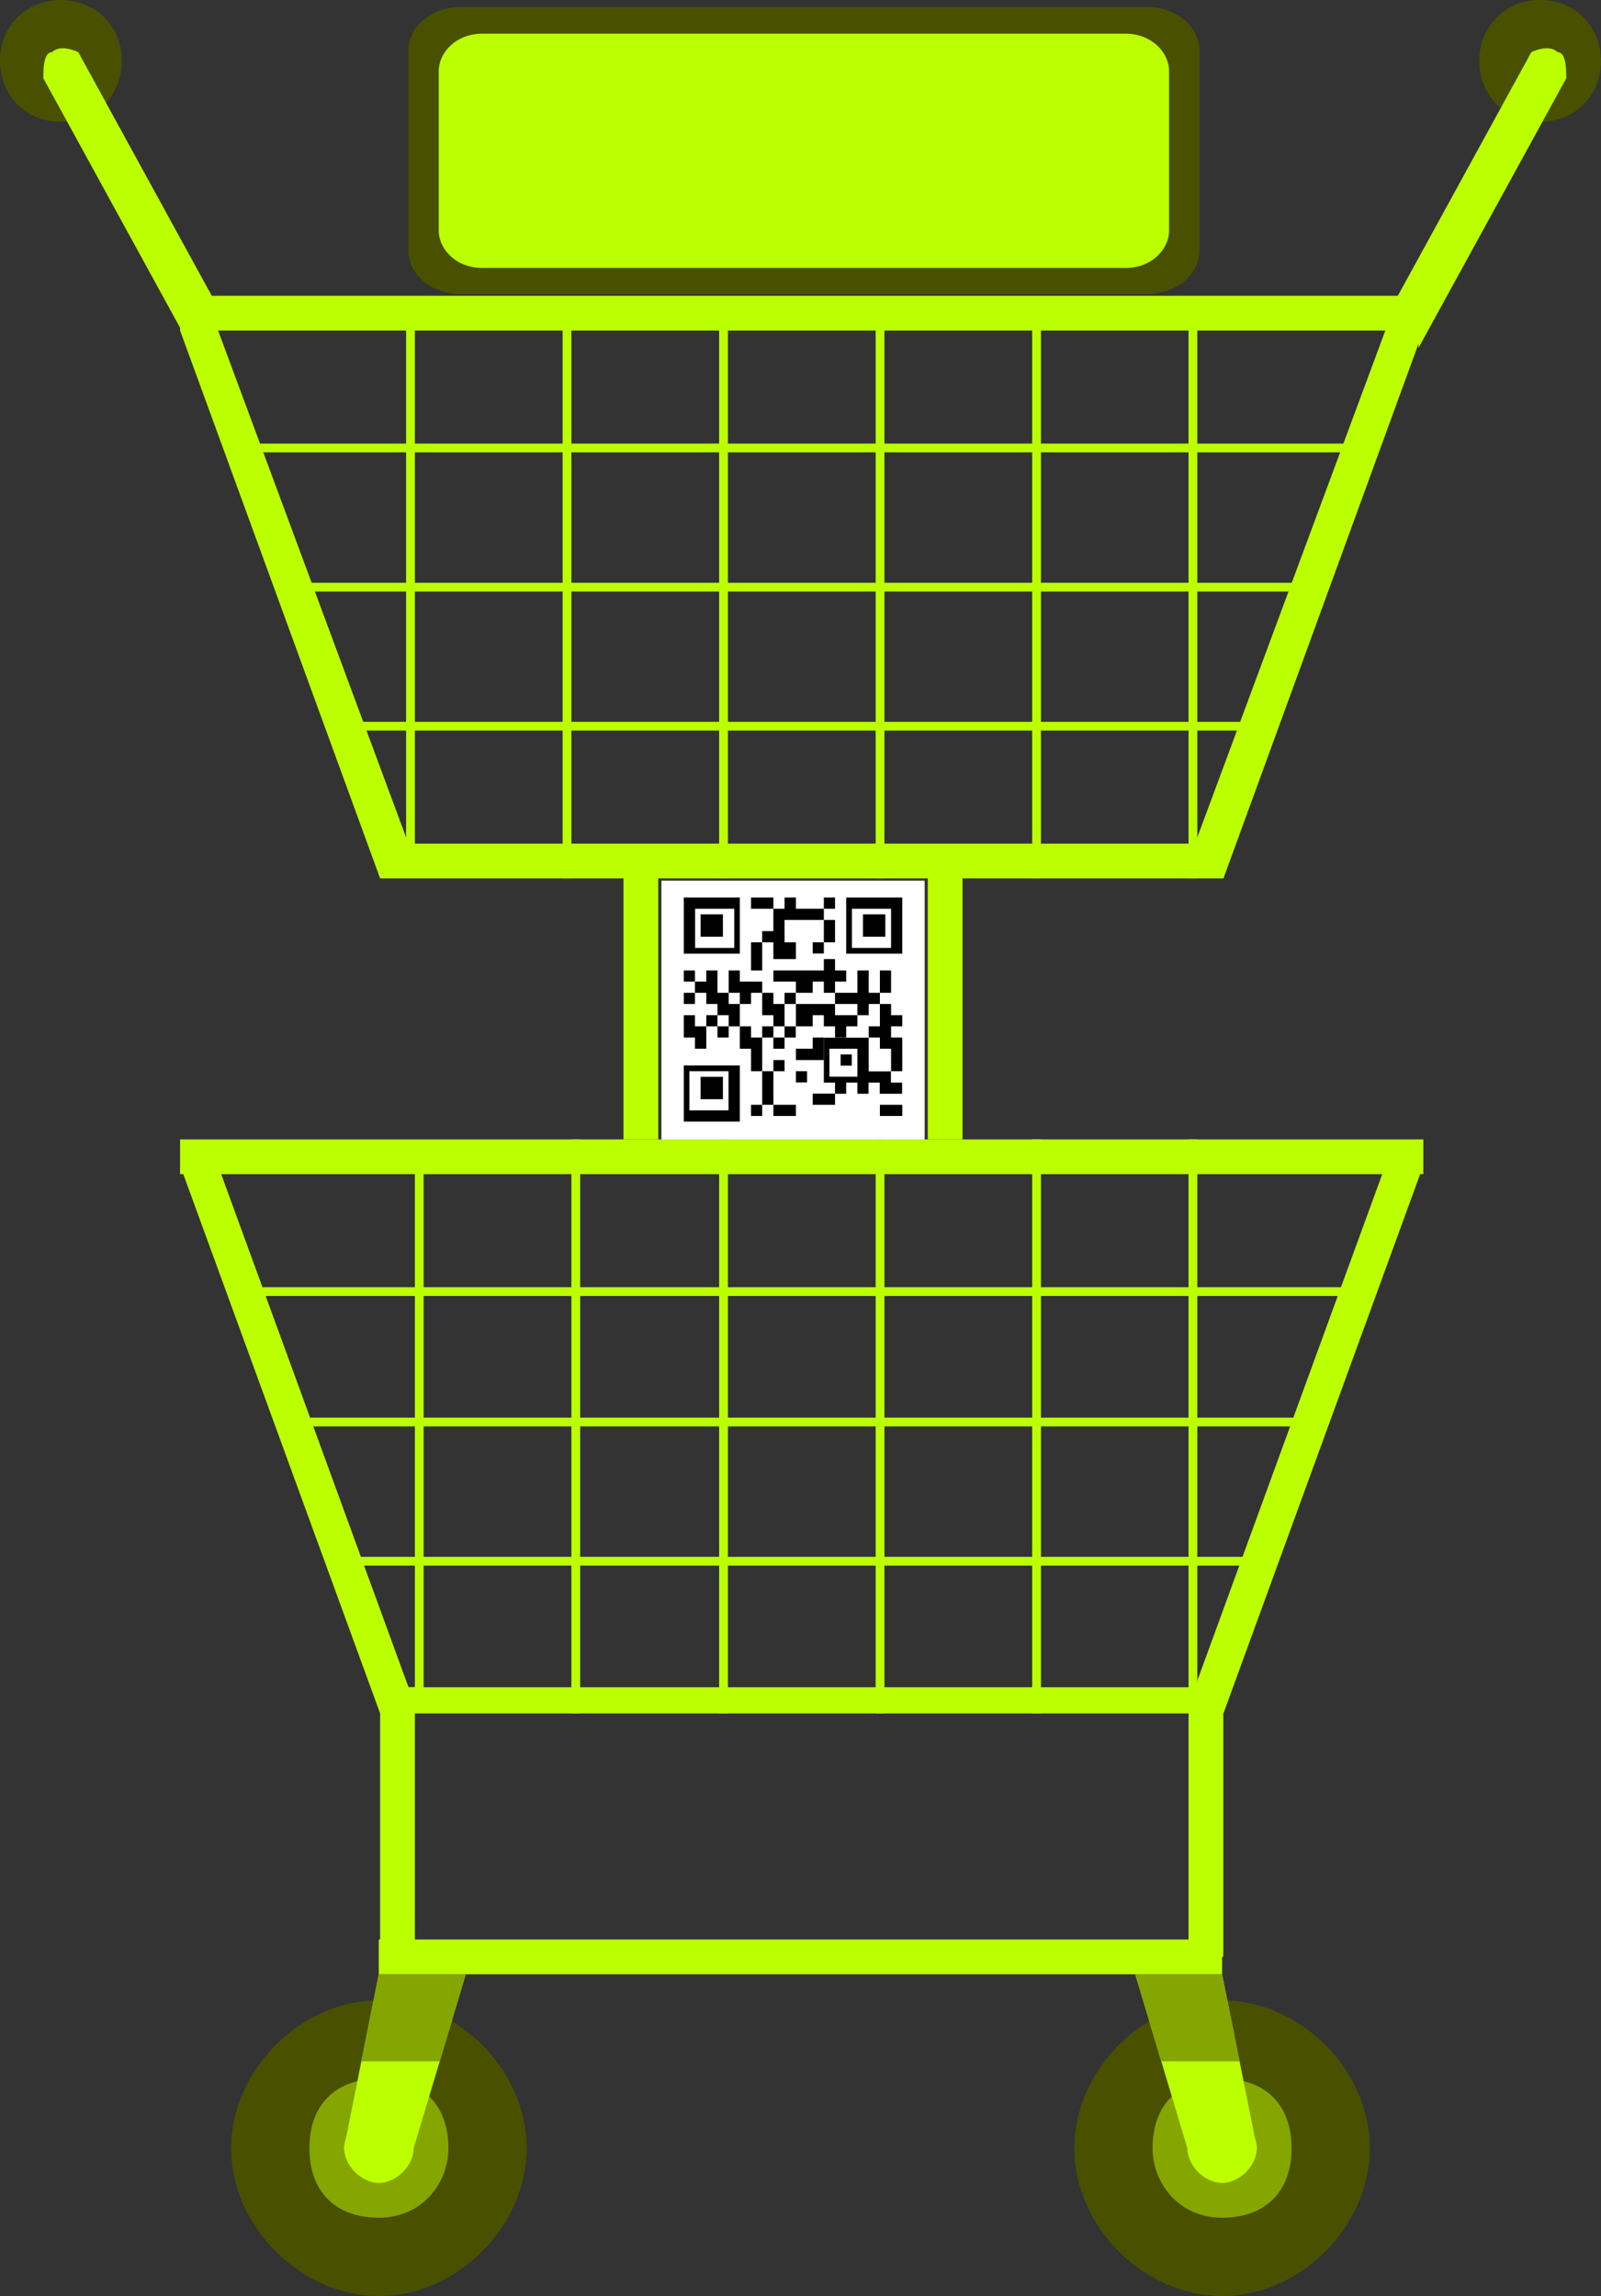 <?xml version="1.0" encoding="UTF-8"?>
<svg id="Layer_2" data-name="Layer 2" xmlns="http://www.w3.org/2000/svg" viewBox="0 0 105.97 151.92">
  <rect x="0" y="0" width="105.97" height="151.92" fill="#333333" stroke="none"/>
  <defs>
    <style>
      .cls-1 {
        fill: #495100;
      }

      .cls-1, .cls-2, .cls-3, .cls-4, .cls-5 {
        stroke-width: 0px;
      }

      .cls-2 {
        fill: #000;
      }

      .cls-3 {
        fill: #bf0;
      }

      .cls-4 {
        fill: #fff;
      }

      .cls-5 {
        fill: #85a500;
      }
    </style>
  </defs>
  <g id="names">
    <g>
      <g>
        <rect class="cls-3" x="11.92" y="19.57" width="82.29" height="2.3"/>
        <polygon class="cls-3" points="25.16 58.12 80.98 58.12 81.55 55.82 25.16 55.82 25.16 58.12"/>
        <polygon class="cls-3" points="80.98 58.12 94.21 21.87 91.91 21.29 78.67 56.97 80.98 58.12"/>
        <rect class="cls-3" x="78.67" y="20.14" width=".58" height="37.98"/>
        <rect class="cls-3" x="57.96" y="20.14" width=".58" height="37.98"/>
        <rect class="cls-3" x="37.24" y="20.14" width=".58" height="37.98"/>
        <rect class="cls-3" x="26.88" y="20.72" width=".58" height="36.83"/>
        <rect class="cls-3" x="15.95" y="29.35" width="73.08" height=".58"/>
        <rect class="cls-3" x="23.43" y="47.76" width="60.42" height=".58"/>
        <rect class="cls-3" x="47.6" y="20.14" width=".58" height="37.98"/>
        <rect class="cls-3" x="68.32" y="20.14" width=".58" height="37.98"/>
        <rect class="cls-3" x="19.98" y="38.56" width="66.18" height=".58"/>
        <polygon class="cls-3" points="25.16 58.12 11.92 21.87 14.22 21.29 27.46 56.97 25.16 58.12"/>
      </g>
      <rect class="cls-3" x="25.07" y="128.33" width="55.82" height="2.3"/>
      <g>
        <g>
          <path class="cls-1" d="M8.06,4.03c0,2.3-1.73,4.03-4.03,4.03S0,6.33,0,4.03,1.73,0,4.03,0s4.03,1.73,4.03,4.03Z"/>
          <path class="cls-3" d="M12.66,22.44l2.3-1.15L5.18,3.45s-1.15-.58-1.73,0h0c-.58,0-.58,1.15-.58,1.73l9.78,17.84h0v-.58Z"/>
        </g>
        <g>
          <path class="cls-1" d="M97.91,4.03c0,2.3,1.73,4.03,4.03,4.03s4.03-1.73,4.03-4.03-1.73-4.03-4.03-4.03-4.03,1.73-4.03,4.03Z"/>
          <path class="cls-3" d="M93.88,22.44l-2.3-1.15,9.78-17.84s1.15-.58,1.73,0h0c.58,0,.58,1.15.58,1.73l-9.78,17.84h0v-.58Z"/>
        </g>
      </g>
      <path class="cls-1" d="M27.03,16.58V3.34c0-1.73,1.73-2.88,3.45-2.88h45.46c1.73,0,3.45,1.15,3.45,2.88v13.24c0,1.73-1.73,2.88-3.45,2.88H30.48c-1.73,0-3.45-1.15-3.45-2.88Z"/>
      <path class="cls-3" d="M29.04,14.63V4.71c0-1.24,1.15-2.48,2.88-2.48h42.58c1.73,0,2.88,1.24,2.88,2.48v10.54c0,1.24-1.15,2.48-2.88,2.48H31.92c-1.73,0-2.88-1.24-2.88-2.48v-.62Z"/>
      <g>
        <g>
          <path class="cls-1" d="M71.11,142.14c0,5.18,4.6,9.78,9.78,9.78s9.78-4.6,9.78-9.78-4.6-9.78-9.78-9.78-9.78,4.6-9.78,9.78Z"/>
          <path class="cls-5" d="M76.29,142.14c0,2.3,1.73,4.6,4.6,4.6s4.6-1.73,4.6-4.6-1.73-4.6-4.6-4.6-4.6,1.73-4.6,4.6Z"/>
          <path class="cls-3" d="M78.59,142.14c0,1.15,1.15,2.3,2.3,2.3s2.3-1.15,2.3-2.3-1.15-2.3-2.3-2.3-2.3,1.15-2.3,2.3Z"/>
          <polygon class="cls-3" points="78.59 142.14 75.14 130.63 80.89 130.63 83.2 142.14 78.59 142.14"/>
          <polygon class="cls-5" points="82.05 136.39 80.89 130.63 75.14 130.63 76.87 136.39 82.05 136.39"/>
        </g>
        <g>
          <path class="cls-1" d="M34.86,142.14c0,5.18-4.6,9.78-9.78,9.78s-9.78-4.6-9.78-9.78,4.6-9.78,9.78-9.78,9.78,4.6,9.78,9.78Z"/>
          <path class="cls-5" d="M29.68,142.14c0,2.3-1.73,4.6-4.6,4.6s-4.6-1.73-4.6-4.6,1.73-4.6,4.6-4.6,4.6,1.73,4.6,4.6Z"/>
          <path class="cls-3" d="M27.38,142.14c0,1.15-1.15,2.3-2.3,2.3s-2.3-1.15-2.3-2.3,1.15-2.3,2.3-2.3,2.3,1.15,2.3,2.3Z"/>
          <polygon class="cls-3" points="27.38 142.14 30.83 130.63 25.07 130.63 22.77 142.14 27.38 142.14"/>
          <polygon class="cls-5" points="23.92 136.39 25.07 130.63 30.83 130.63 29.1 136.39 23.92 136.39"/>
        </g>
      </g>
      <g>
        <rect class="cls-4" x="43.78" y="58.27" width="17.42" height="17.42"/>
        <g>
          <polygon class="cls-2" points="50.45 59.39 49.71 59.39 49.71 60.13 50.45 60.13 51.19 60.13 51.19 59.39 50.45 59.39"/>
          <rect class="cls-2" x="54.53" y="59.39" width=".74" height=".74"/>
          <polygon class="cls-2" points="53.79 60.13 52.68 60.13 52.68 59.39 51.93 59.39 51.93 60.13 51.19 60.13 51.19 60.87 51.19 61.61 50.45 61.61 50.45 62.35 51.19 62.35 51.19 63.46 51.93 63.46 52.68 63.46 52.68 62.35 51.93 62.35 51.93 61.61 51.93 60.87 52.68 60.87 53.79 60.87 54.53 60.87 54.53 60.13 53.79 60.13"/>
          <polygon class="cls-2" points="55.27 61.61 55.27 60.87 54.53 60.87 54.53 61.61 54.53 62.35 55.27 62.35 55.27 61.61"/>
          <polygon class="cls-2" points="49.71 63.46 49.71 64.21 50.45 64.21 50.45 63.46 50.45 62.35 49.71 62.35 49.71 63.46"/>
          <rect class="cls-2" x="53.79" y="62.35" width=".74" height=".74"/>
          <rect class="cls-2" x="50.45" y="67.91" width=".74" height=".74"/>
          <rect class="cls-2" x="45.26" y="64.21" width=".74" height=".74"/>
          <polygon class="cls-2" points="53.79 64.95 54.53 64.95 54.53 65.69 55.27 65.69 55.27 64.95 56.01 64.95 56.01 64.21 55.27 64.21 55.27 63.46 54.53 63.46 54.53 64.21 53.79 64.21 52.68 64.21 51.93 64.21 51.19 64.21 51.19 64.95 51.93 64.95 52.68 64.95 52.68 65.69 53.79 65.69 53.79 64.95"/>
          <polygon class="cls-2" points="58.98 64.95 58.98 64.21 58.24 64.21 58.24 64.95 58.24 65.69 58.98 65.69 58.98 64.95"/>
          <rect class="cls-2" x="45.26" y="65.69" width=".74" height=".74"/>
          <polygon class="cls-2" points="48.97 66.43 49.71 66.43 49.71 65.69 50.45 65.69 50.45 64.95 49.71 64.95 48.97 64.95 48.97 64.21 48.23 64.21 48.23 64.95 48.23 65.69 48.97 65.69 48.97 66.43"/>
          <rect class="cls-2" x="51.93" y="65.69" width=".74" height=".74"/>
          <polygon class="cls-2" points="57.5 65.69 57.5 64.95 57.5 64.21 56.75 64.21 56.75 64.95 56.75 65.69 56.01 65.69 55.27 65.69 55.27 66.43 56.01 66.43 56.75 66.43 56.75 67.17 57.5 67.17 57.5 66.43 58.24 66.43 58.24 65.69 57.5 65.69"/>
          <polygon class="cls-2" points="48.97 66.43 48.23 66.43 48.23 65.69 47.49 65.69 47.49 64.95 47.49 64.21 46.75 64.21 46.75 64.95 46 64.95 46 65.69 46.75 65.69 46.75 66.43 47.49 66.43 47.49 67.17 48.23 67.17 48.23 67.91 48.97 67.91 48.97 67.17 48.97 66.43"/>
          <polygon class="cls-2" points="50.45 67.17 51.19 67.17 51.19 67.91 51.93 67.91 51.93 67.17 51.93 66.43 51.19 66.43 51.19 65.69 50.45 65.69 50.45 66.43 50.45 67.17"/>
          <polygon class="cls-2" points="58.98 66.43 58.24 66.43 58.24 67.17 58.24 67.91 57.5 67.91 57.5 68.65 58.24 68.65 58.24 69.39 58.98 69.39 58.98 70.14 58.98 70.88 59.72 70.88 59.72 70.14 59.72 69.39 59.72 68.65 58.98 68.65 58.98 67.91 59.72 67.91 59.72 67.17 58.98 67.17 58.98 66.43"/>
          <polygon class="cls-2" points="46 67.17 45.26 67.17 45.26 67.91 45.26 68.65 46 68.65 46 69.39 46.75 69.39 46.75 68.65 46.75 67.91 46 67.91 46 67.17"/>
          <rect class="cls-2" x="46.75" y="67.17" width=".74" height=".74"/>
          <polygon class="cls-2" points="55.27 67.17 55.27 66.43 54.53 66.43 53.79 66.43 52.68 66.43 52.68 67.17 52.68 67.91 53.79 67.91 53.79 67.17 54.53 67.17 54.53 67.91 55.27 67.91 55.27 68.65 56.01 68.65 56.01 67.91 56.75 67.91 56.75 67.17 56.01 67.17 55.27 67.17"/>
          <rect class="cls-2" x="47.49" y="67.91" width=".74" height=".74"/>
          <polygon class="cls-2" points="49.71 67.91 48.97 67.91 48.97 68.65 48.97 69.39 49.71 69.39 49.71 70.14 49.71 70.88 50.45 70.88 50.45 70.14 50.45 69.39 50.45 68.65 49.71 68.65 49.71 67.91"/>
          <rect class="cls-2" x="51.93" y="67.91" width=".74" height=".74"/>
          <rect class="cls-2" x="51.19" y="68.65" width=".74" height=".74"/>
          <polygon class="cls-2" points="54.53 70.14 54.53 69.39 54.53 68.65 53.79 68.65 53.79 69.39 52.68 69.39 52.68 70.14 53.79 70.14 54.53 70.14"/>
          <rect class="cls-2" x="51.19" y="70.14" width=".74" height=".74"/>
          <rect class="cls-2" x="52.68" y="70.88" width=".74" height=".74"/>
          <path class="cls-2" d="M57.5,70.88v-2.22h-2.97v2.97h.74v.74h.74v-.74h.74v.74h.74v-.74h.74v.74h1.48v-.74h-.74v-.74h-1.48ZM54.9,69.39h1.85v1.85h-1.85v-1.85Z"/>
          <polygon class="cls-2" points="50.45 72.36 50.45 73.1 51.19 73.1 51.19 72.36 51.19 71.62 51.19 70.88 50.45 70.88 50.45 71.62 50.45 72.36"/>
          <polygon class="cls-2" points="53.79 72.36 53.79 73.1 54.53 73.1 55.27 73.1 55.27 72.36 54.53 72.36 53.79 72.36"/>
          <rect class="cls-2" x="49.71" y="73.1" width=".74" height=".74"/>
          <polygon class="cls-2" points="51.93 73.84 52.68 73.84 52.68 73.1 51.93 73.1 51.19 73.1 51.19 73.84 51.93 73.84"/>
          <polygon class="cls-2" points="58.24 73.1 58.24 73.84 58.98 73.84 59.72 73.84 59.72 73.1 58.98 73.1 58.24 73.1"/>
          <rect class="cls-2" x="55.64" y="69.77" width=".74" height=".74"/>
          <path class="cls-2" d="M48.97,59.39h-3.71v3.71h3.71v-3.71ZM48.6,62.72h-2.59v-2.59h2.59v2.59Z"/>
          <rect class="cls-2" x="46.37" y="60.5" width="1.48" height="1.48"/>
          <path class="cls-2" d="M56.01,59.39v3.71h3.71v-3.71h-3.71ZM58.98,62.72h-2.59v-2.59h2.59v2.59Z"/>
          <rect class="cls-2" x="57.12" y="60.5" width="1.48" height="1.48"/>
          <path class="cls-2" d="M45.26,74.21h3.71v-3.71h-3.71v3.71ZM45.63,70.88h2.59v2.59h-2.59v-2.59Z"/>
          <rect class="cls-2" x="46.37" y="71.25" width="1.48" height="1.48"/>
        </g>
      </g>
      <g>
        <rect class="cls-3" x="11.92" y="75.39" width="82.29" height="2.3"/>
        <polygon class="cls-3" points="25.73 113.37 80.41 113.37 81.55 111.64 25.73 111.64 25.73 113.37"/>
        <polygon class="cls-3" points="80.98 113.37 94.21 77.11 91.91 76.54 78.67 112.79 80.98 113.37"/>
        <rect class="cls-3" x="78.67" y="75.39" width=".58" height="37.98"/>
        <rect class="cls-3" x="57.96" y="75.39" width=".58" height="37.98"/>
        <rect class="cls-3" x="37.82" y="75.39" width=".58" height="37.98"/>
        <rect class="cls-3" x="27.46" y="75.96" width=".58" height="36.83"/>
        <rect class="cls-3" x="16.52" y="85.17" width="73.08" height=".58"/>
        <rect class="cls-3" x="23.43" y="103.01" width="60.42" height=".58"/>
        <rect class="cls-3" x="47.6" y="75.39" width=".58" height="37.98"/>
        <rect class="cls-3" x="68.32" y="75.39" width=".58" height="37.98"/>
        <rect class="cls-3" x="19.98" y="93.8" width="66.18" height=".58"/>
        <polygon class="cls-3" points="25.16 113.37 11.92 77.11 14.22 76.54 27.46 112.79 25.16 113.37"/>
      </g>
      <g>
        <rect class="cls-3" x="25.16" y="111.64" width="2.3" height="17.84"/>
        <rect class="cls-3" x="78.67" y="111.64" width="2.3" height="17.84"/>
      </g>
      <g>
        <rect class="cls-3" x="41.27" y="57.55" width="2.3" height="17.84"/>
        <rect class="cls-3" x="61.41" y="57.55" width="2.3" height="17.84"/>
      </g>
    </g>
  </g>
</svg>